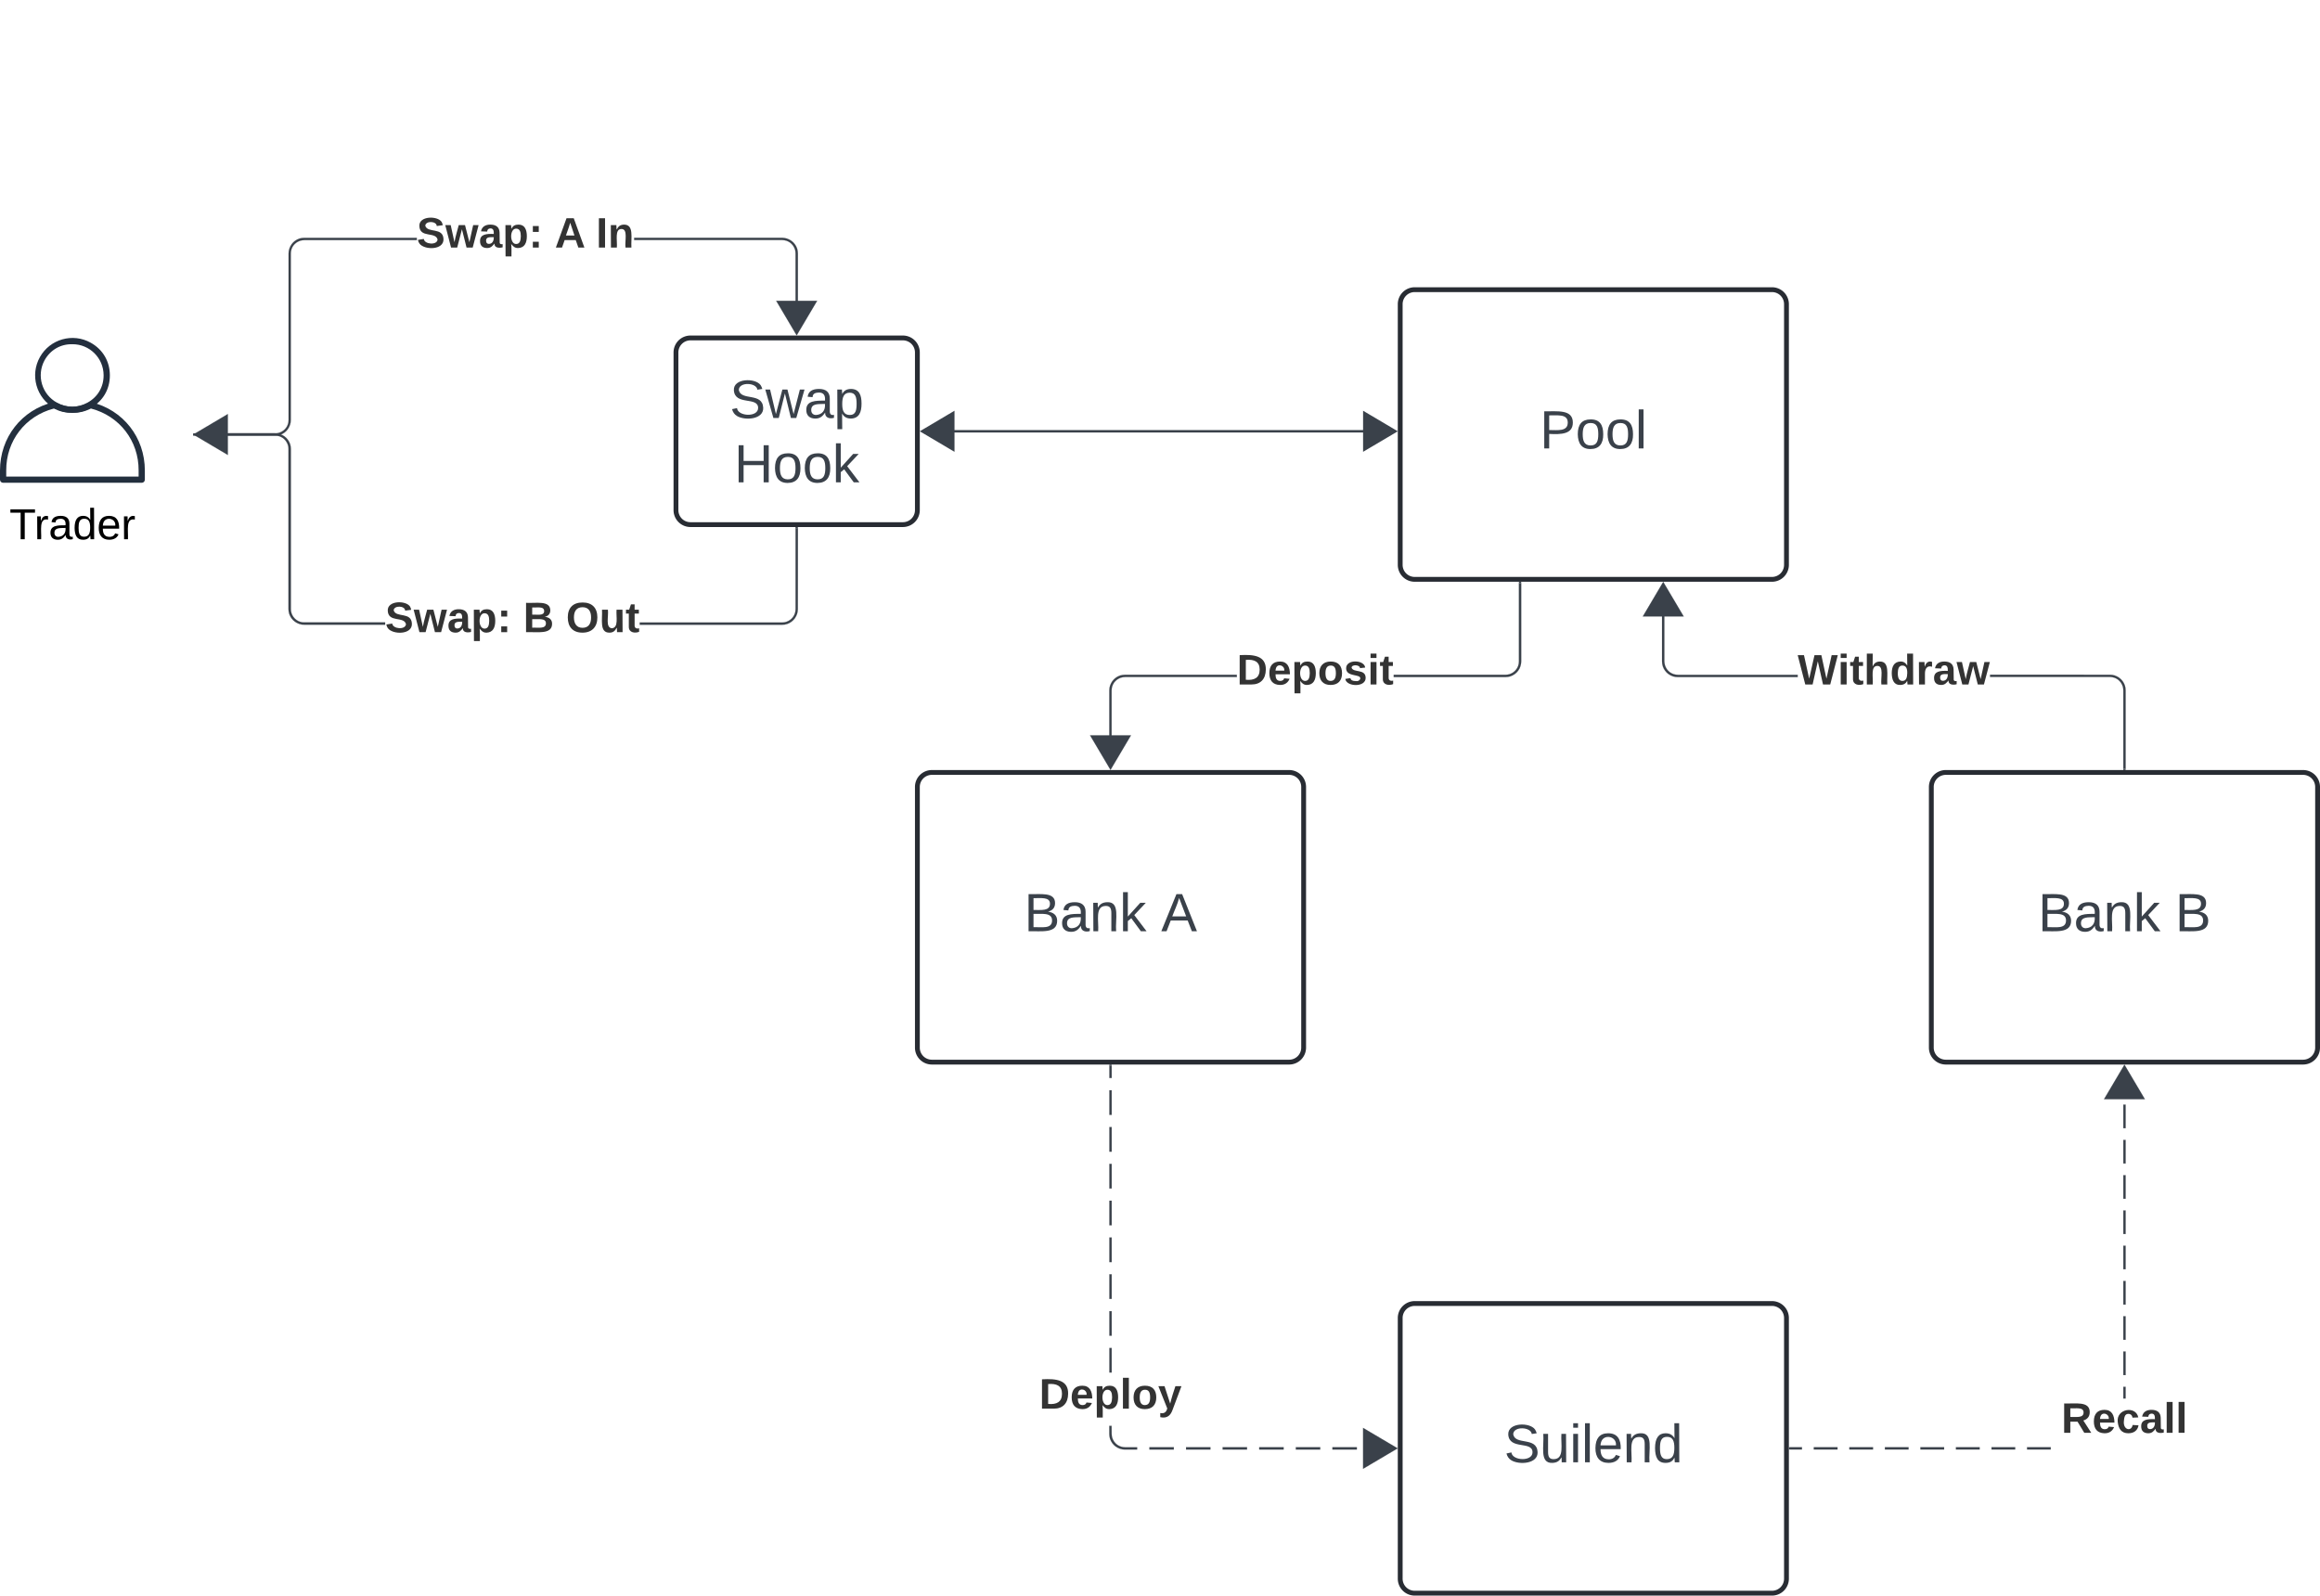 <svg xmlns="http://www.w3.org/2000/svg" xmlns:xlink="http://www.w3.org/1999/xlink" xmlns:lucid="lucid" width="961" height="661"><g transform="translate(-580 -1120)" lucid:page-tab-id="0_0"><path d="M0 0h2000v3000H0z" fill="#fff"/><path d="M1160 1246a6 6 0 0 1 6-6h148a6 6 0 0 1 6 6v108a6 6 0 0 1-6 6h-148a6 6 0 0 1-6-6z" stroke="#282c33" stroke-width="2" fill="#fff"/><use xlink:href="#a" transform="matrix(1,0,0,1,1172,1252) translate(45.809 53.778)"/><path d="M860 1266a6 6 0 0 1 6-6h88a6 6 0 0 1 6 6v65.33a6 6 0 0 1-6 6h-88a6 6 0 0 1-6-6z" stroke="#282c33" stroke-width="2" fill="#fff"/><use xlink:href="#b" transform="matrix(1,0,0,1,872,1272) translate(10.253 21.153)"/><use xlink:href="#c" transform="matrix(1,0,0,1,872,1272) translate(12.105 47.819)"/><path d="M638.74 1320h-57.48c-.66 0-1.26-.57-1.26-1.27v-3.84c0-13.65 8.94-25.1 22.14-28.3.36-.06.66-.03.96.14 4.44 2.4 9.36 2.4 13.8 0 .3-.17.6-.2.9-.13 13.26 3.22 22.2 14.65 22.2 28.3v3.83c0 .7-.6 1.27-1.26 1.27zm-56.16-2.57h54.84v-2.54c.06-12.28-7.92-22.58-19.74-25.65-2.52 1.23-4.86 1.8-7.68 1.8-2.82 0-5.16-.53-7.68-1.8-11.82 3.07-19.8 13.37-19.74 25.64z" stroke="#fff" stroke-opacity="0" fill="#232f3e"/><path d="M610 1290.97c-2.75 0-5.1-.58-7.52-1.92-7.47-4.18-10.13-13.66-5.95-21.12 4.18-7.47 13.63-10.13 21.06-5.95 5.04 2.82 7.92 7.75 7.92 13.54 0 5.82-2.94 10.78-8.05 13.53-2.42 1.3-4.74 1.92-7.46 1.92zm0-28.37c-4.95-.12-9.2 2.4-11.58 6.72-3.37 6.3-1.05 14.1 5.2 17.5 4.06 2.2 8.52 2.2 12.58 0 4.27-2.32 6.75-6.5 6.72-11.4-.03-7.12-5.82-12.85-12.9-12.82z" stroke="#fff" stroke-opacity="0" fill="#232f3e"/><use xlink:href="#d" transform="matrix(1,0,0,1,550,1329) translate(33.9 14.4)"/><path d="M752.63 1219.47h-46.6l-.9.08-.84.2-.8.33-.75.45-.66.56-.57.65-.45.74-.33.8-.2.84-.07.88v69l-.08 1-.24.98-.4.94-.52.87-.66.78-.77.66-.86.53-.94.4-1 .23-.98.07H660.5v-.94h33.48l.88-.07.85-.2.8-.34.75-.45.66-.56.57-.65.45-.74.33-.8.2-.84.07-.88v-69l.08-1 .24-.98.4-.94.52-.87.66-.78.77-.66.86-.53.94-.4 1-.23.98-.07h46.65zm152.38-.87l1 .24.94.4.87.52.78.66.66.77.53.86.4.94.23 1 .08.98v27.15h-.96v-27.1l-.06-.9-.2-.84-.34-.8-.45-.75-.56-.66-.65-.57-.74-.45-.8-.33-.84-.2-.88-.08h-61.32v-.94h61.36zM660.5 1300.47h-.5v-.94h.5z" stroke="#3a414a" stroke-width=".05" fill="#3a414a"/><path d="M910 1258.02l-7.64-12.9h15.28z" fill="#3a414a"/><path d="M910 1258.95l-8.47-14.32h16.94zm-6.8-13.37l6.8 11.5 6.8-11.5z" stroke="#3a414a" stroke-width=".05" fill="#3a414a"/><use xlink:href="#e" transform="matrix(1,0,0,1,752.632,1208.333) translate(0 14.222)"/><use xlink:href="#f" transform="matrix(1,0,0,1,752.632,1208.333) translate(57.185 14.222)"/><use xlink:href="#g" transform="matrix(1,0,0,1,752.632,1208.333) translate(74.272 14.222)"/><path d="M967.87 1298.67h184.26" stroke="#3a414a" fill="none"/><path d="M961.98 1298.67l12.9-7.64v15.27zM1158.02 1298.67l-12.9 7.63v-15.27z" stroke="#3a414a" fill="#3a414a"/><path d="M960 1446a6 6 0 0 1 6-6h148a6 6 0 0 1 6 6v108a6 6 0 0 1-6 6H966a6 6 0 0 1-6-6z" stroke="#282c33" stroke-width="2" fill="#fff"/><use xlink:href="#h" transform="matrix(1,0,0,1,972,1452) translate(32.198 53.778)"/><use xlink:href="#i" transform="matrix(1,0,0,1,972,1452) translate(88.988 53.778)"/><path d="M1160 1666a6 6 0 0 1 6-6h148a6 6 0 0 1 6 6v108a6 6 0 0 1-6 6h-148a6 6 0 0 1-6-6z" stroke="#282c33" stroke-width="2" fill="#fff"/><use xlink:href="#j" transform="matrix(1,0,0,1,1172,1672) translate(31.025 53.778)"/><path d="M1380 1446a6 6 0 0 1 6-6h148a6 6 0 0 1 6 6v108a6 6 0 0 1-6 6h-148a6 6 0 0 1-6-6z" stroke="#282c33" stroke-width="2" fill="#fff"/><use xlink:href="#h" transform="matrix(1,0,0,1,1392,1452) translate(32.198 53.778)"/><use xlink:href="#k" transform="matrix(1,0,0,1,1392,1452) translate(88.988 53.778)"/><path d="M1092.33 1400.47h-46.3l-.9.07-.84.2-.8.34-.75.45-.66.56-.57.65-.45.74-.33.8-.2.84-.08.88v26.1h-.94V1406l.07-1 .24-.98.4-.94.52-.87.66-.78.77-.66.86-.53.94-.4 1-.23.98-.07h46.35zm117.8-6.45l-.1 1-.23.98-.38.94-.54.87-.66.78-.77.66-.87.53-.93.4-1 .23-1 .07h-46.33v-.94h46.3l.9-.07.83-.2.8-.34.74-.45.65-.56.56-.65.47-.74.33-.8.2-.84.07-.88v-32.48h.95z" stroke="#3a414a" stroke-width=".05" fill="#3a414a"/><path d="M1210.12 1361.5h-.95v-.5h.95z" fill="#3a414a"/><path stroke="#3a414a" stroke-width=".05" fill="#3a414a"/><path d="M1040 1438.02l-7.64-12.9h15.28z" fill="#3a414a"/><path d="M1040 1438.95l-8.47-14.32h16.94zm-6.8-13.37l6.8 11.5 6.8-11.5z" stroke="#3a414a" stroke-width=".05" fill="#3a414a"/><use xlink:href="#l" transform="matrix(1,0,0,1,1092.328,1389.333) translate(0 14.222)"/><path d="M1454.02 1399.53l1 .07.98.24.94.4.87.52.78.66.66.77.53.86.4.94.23 1 .07.98v32.52h-.94v-32.48l-.07-.88-.2-.85-.34-.8-.45-.75-.56-.66-.65-.57-.74-.45-.8-.33-.84-.2-.88-.08h-49.67v-.94zm-184.52-4.67l.2.85.34.8.45.75.55.66.66.57.75.45.8.33.84.2.88.08h49.67v.94h-49.7l-1-.07-1-.24-.93-.4-.87-.52-.77-.66-.66-.77-.53-.86-.4-.94-.24-1-.08-.98v-26.15h.95v26.1z" stroke="#3a414a" stroke-width=".05" fill="#3a414a"/><path d="M1460.47 1439h-.94v-.5h.94z" fill="#3a414a"/><path stroke="#3a414a" stroke-width=".05" fill="#3a414a"/><path d="M1276.6 1374.9h-15.28l7.64-12.92z" fill="#3a414a"/><path d="M1277.43 1375.37h-16.94l8.46-14.32zm-15.28-.95h13.6l-6.8-11.5z" stroke="#3a414a" stroke-width=".05" fill="#3a414a"/><use xlink:href="#m" transform="matrix(1,0,0,1,1324.652,1389.333) translate(0 14.222)"/><path d="M1040.47 1713.98l.07.88.2.85.34.8.45.75.56.66.65.57.74.45.8.33.84.2.88.08h5.03v.94h-5.07l-1-.07-.98-.24-.94-.4-.87-.52-.78-.66-.66-.77-.53-.86-.4-.94-.23-1-.07-.98v-3.35h.94zm25.74 6.5h-10.1v-.95h10.12zm15.18 0h-10.1v-.95h10.1zm15.16 0h-10.1v-.95h10.1zm15.16 0h-10.1v-.95h10.1zm15.16 0h-10.1v-.95h10.1zm15.16 0h-10.1v-.95h10.1zm10.1 0h-5.05v-.95h5.06zm-111.64-31.9h-.95v-10.16h.94zm0-15.25h-.95v-10.16h.94zm0-15.25h-.95v-10.16h.94zm0-15.25h-.95v-10.16h.94zm0-15.25h-.95v-10.16h.94zm0-15.25h-.95v-10.16h.94zm0-15.25h-.95v-10.16h.94zm0-15.25h-.95v-10.16h.94zm0-15.25h-.95v-5.08h.94z" stroke="#3a414a" stroke-width=".05" fill="#3a414a"/><path d="M1040.47 1561.5h-.94v-.5h.94z" fill="#3a414a"/><path stroke="#3a414a" stroke-width=".05" fill="#3a414a"/><path d="M1158.02 1720l-12.9 7.64v-15.28z" fill="#3a414a"/><path d="M1158.95 1720l-14.32 8.47v-16.94zm-13.37 6.8l11.5-6.8-11.5-6.8z" stroke="#3a414a" stroke-width=".05" fill="#3a414a"/><use xlink:href="#n" transform="matrix(1,0,0,1,1010.444,1689.333) translate(0 14.222)"/><path d="M1429.46 1720.47h-9.8v-.94h9.8zm-14.72 0h-9.8v-.94h9.8zm-14.72 0h-9.82v-.94h9.82zm-14.72 0h-9.82v-.94h9.82zm-14.73 0h-9.8v-.94h9.8zm-14.72 0h-9.8v-.94h9.8zm-14.72 0h-9.82l.02-.94h9.8zm-14.72 0h-4.9v-.94h4.9zm134.07-21.14h-.94v-4.8h.94zm0-9.68h-.94v-9.75h.94zm0-14.62h-.94v-9.74h.94zm0-14.6h-.94v-9.75h.94zm0-14.62h-.94v-9.73h.94zm0-14.6h-.94v-9.75h.94zm0-14.62h-.94v-9.74h.94zm0-14.6h-.94v-9.75h.94zm0-14.62h-.94v-9.74h.94zm0-14.62h-.94v-4.87h.94z" stroke="#3a414a" stroke-width=".05" fill="#3a414a"/><path d="M1467.64 1574.9h-15.28l7.64-12.92z" fill="#3a414a"/><path d="M1468.47 1575.37h-16.94l8.47-14.32zm-15.27-.95h13.6l-6.8-11.5z" stroke="#3a414a" stroke-width=".05" fill="#3a414a"/><path d="M1321.5 1720.47h-.5v-.94h.5z" fill="#3a414a"/><path stroke="#3a414a" stroke-width=".05" fill="#3a414a"/><use xlink:href="#o" transform="matrix(1,0,0,1,1433.852,1699.333) translate(0 14.222)"/><path d="M695 1299.6l1 .24.94.4.87.52.78.66.66.77.53.86.4.94.23 1 .08.98v66.34l.06.88.2.84.34.8.45.74.56.66.65.56.74.46.8.33.84.2.88.06h33.52v.95h-33.56l-1-.07-.98-.24-.94-.4-.87-.53-.78-.66-.66-.76-.53-.87-.4-.93-.23-1-.08-1v-66.32l-.06-.88-.2-.85-.34-.8-.45-.75-.56-.66-.65-.57-.74-.45-.8-.33-.84-.2-.88-.08h-27.1v-.94H694zm215.48 72.75l-.08 1-.24 1-.4.92-.52.87-.66.77-.77.67-.86.53-.94.4-1 .23-.98.08h-59.04v-.94h59l.88-.07.85-.2.8-.34.75-.46.66-.56.57-.66.45-.74.33-.8.2-.84.07-.88v-33.5h.96z" stroke="#3a414a" stroke-width=".05" fill="#3a414a"/><path d="M910.48 1338.85h-.96v-.52h.96z" fill="#3a414a"/><path stroke="#3a414a" stroke-width=".05" fill="#3a414a"/><path d="M673.9 1307.64l-12.92-7.64 12.9-7.64z" fill="#3a414a"/><path d="M674.37 1308.47l-14.32-8.47 14.32-8.47zM661.9 1300l11.52 6.8v-13.6z" stroke="#3a414a" stroke-width=".05" fill="#3a414a"/><g><use xlink:href="#e" transform="matrix(1,0,0,1,739.544,1367.667) translate(0 14.222)"/><use xlink:href="#p" transform="matrix(1,0,0,1,739.544,1367.667) translate(57.185 14.222)"/><use xlink:href="#q" transform="matrix(1,0,0,1,739.544,1367.667) translate(74.914 14.222)"/></g><path d="M860 1126a6 6 0 0 1 6-6h88a6 6 0 0 1 6 6v65.33a6 6 0 0 1-6 6h-88a6 6 0 0 1-6-6z" stroke="#000" stroke-opacity="0" stroke-width="2" fill-opacity="0"/><defs><path fill="#3a414a" d="M30-248c87 1 191-15 191 75 0 78-77 80-158 76V0H30v-248zm33 125c57 0 124 11 124-50 0-59-68-47-124-48v98" id="r"/><path fill="#3a414a" d="M100-194c62-1 85 37 85 99 1 63-27 99-86 99S16-35 15-95c0-66 28-99 85-99zM99-20c44 1 53-31 53-75 0-43-8-75-51-75s-53 32-53 75 10 74 51 75" id="s"/><path fill="#3a414a" d="M24 0v-261h32V0H24" id="t"/><g id="a"><use transform="matrix(0.062,0,0,0.062,0,0)" xlink:href="#r"/><use transform="matrix(0.062,0,0,0.062,14.815,0)" xlink:href="#s"/><use transform="matrix(0.062,0,0,0.062,27.16,0)" xlink:href="#s"/><use transform="matrix(0.062,0,0,0.062,39.506,0)" xlink:href="#t"/></g><path fill="#3a414a" d="M185-189c-5-48-123-54-124 2 14 75 158 14 163 119 3 78-121 87-175 55-17-10-28-26-33-46l33-7c5 56 141 63 141-1 0-78-155-14-162-118-5-82 145-84 179-34 5 7 8 16 11 25" id="u"/><path fill="#3a414a" d="M206 0h-36l-40-164L89 0H53L-1-190h32L70-26l43-164h34l41 164 42-164h31" id="v"/><path fill="#3a414a" d="M141-36C126-15 110 5 73 4 37 3 15-17 15-53c-1-64 63-63 125-63 3-35-9-54-41-54-24 1-41 7-42 31l-33-3c5-37 33-52 76-52 45 0 72 20 72 64v82c-1 20 7 32 28 27v20c-31 9-61-2-59-35zM48-53c0 20 12 33 32 33 41-3 63-29 60-74-43 2-92-5-92 41" id="w"/><path fill="#3a414a" d="M115-194c55 1 70 41 70 98S169 2 115 4C84 4 66-9 55-30l1 105H24l-1-265h31l2 30c10-21 28-34 59-34zm-8 174c40 0 45-34 45-75s-6-73-45-74c-42 0-51 32-51 76 0 43 10 73 51 73" id="x"/><g id="b"><use transform="matrix(0.062,0,0,0.062,0,0)" xlink:href="#u"/><use transform="matrix(0.062,0,0,0.062,14.815,0)" xlink:href="#v"/><use transform="matrix(0.062,0,0,0.062,30.802,0)" xlink:href="#w"/><use transform="matrix(0.062,0,0,0.062,43.148,0)" xlink:href="#x"/></g><path fill="#3a414a" d="M197 0v-115H63V0H30v-248h33v105h134v-105h34V0h-34" id="y"/><path fill="#3a414a" d="M143 0L79-87 56-68V0H24v-261h32v163l83-92h37l-77 82L181 0h-38" id="z"/><g id="c"><use transform="matrix(0.062,0,0,0.062,0,0)" xlink:href="#y"/><use transform="matrix(0.062,0,0,0.062,15.988,0)" xlink:href="#s"/><use transform="matrix(0.062,0,0,0.062,28.333,0)" xlink:href="#s"/><use transform="matrix(0.062,0,0,0.062,40.679,0)" xlink:href="#z"/></g><path d="M127-220V0H93v-220H8v-28h204v28h-85" id="A"/><path d="M114-163C36-179 61-72 57 0H25l-1-190h30c1 12-1 29 2 39 6-27 23-49 58-41v29" id="B"/><path d="M141-36C126-15 110 5 73 4 37 3 15-17 15-53c-1-64 63-63 125-63 3-35-9-54-41-54-24 1-41 7-42 31l-33-3c5-37 33-52 76-52 45 0 72 20 72 64v82c-1 20 7 32 28 27v20c-31 9-61-2-59-35zM48-53c0 20 12 33 32 33 41-3 63-29 60-74-43 2-92-5-92 41" id="C"/><path d="M85-194c31 0 48 13 60 33l-1-100h32l1 261h-30c-2-10 0-23-3-31C134-8 116 4 85 4 32 4 16-35 15-94c0-66 23-100 70-100zm9 24c-40 0-46 34-46 75 0 40 6 74 45 74 42 0 51-32 51-76 0-42-9-74-50-73" id="D"/><path d="M100-194c63 0 86 42 84 106H49c0 40 14 67 53 68 26 1 43-12 49-29l28 8c-11 28-37 45-77 45C44 4 14-33 15-96c1-61 26-98 85-98zm52 81c6-60-76-77-97-28-3 7-6 17-6 28h103" id="E"/><g id="d"><use transform="matrix(0.05,0,0,0.05,0,0)" xlink:href="#A"/><use transform="matrix(0.05,0,0,0.05,10.3,0)" xlink:href="#B"/><use transform="matrix(0.05,0,0,0.05,16.25,0)" xlink:href="#C"/><use transform="matrix(0.05,0,0,0.05,26.25,0)" xlink:href="#D"/><use transform="matrix(0.05,0,0,0.05,36.25,0)" xlink:href="#E"/><use transform="matrix(0.05,0,0,0.05,46.25,0)" xlink:href="#B"/></g><path fill="#333" d="M169-182c-1-43-94-46-97-3 18 66 151 10 154 114 3 95-165 93-204 36-6-8-10-19-12-30l50-8c3 46 112 56 116 5-17-69-150-10-154-114-4-87 153-88 188-35 5 8 8 18 10 28" id="F"/><path fill="#333" d="M231 0h-52l-39-155L100 0H48L-1-190h46L77-45c9-52 24-97 36-145h53l37 145 32-145h46" id="G"/><path fill="#333" d="M133-34C117-15 103 5 69 4 32 3 11-16 11-54c-1-60 55-63 116-61 1-26-3-47-28-47-18 1-26 9-28 27l-52-2c7-38 36-58 82-57s74 22 75 68l1 82c-1 14 12 18 25 15v27c-30 8-71 5-69-32zm-48 3c29 0 43-24 42-57-32 0-66-3-65 30 0 17 8 27 23 27" id="H"/><path fill="#333" d="M135-194c53 0 70 44 70 98 0 56-19 98-73 100-31 1-45-17-59-34 3 33 2 69 2 105H25l-1-265h48c2 10 0 23 3 31 11-24 29-35 60-35zM114-30c33 0 39-31 40-66 0-38-9-64-40-64-56 0-55 130 0 130" id="I"/><path fill="#333" d="M35-132v-50h50v50H35zM35 0v-49h50V0H35" id="J"/><g id="e"><use transform="matrix(0.049,0,0,0.049,0,0)" xlink:href="#F"/><use transform="matrix(0.049,0,0,0.049,11.852,0)" xlink:href="#G"/><use transform="matrix(0.049,0,0,0.049,25.679,0)" xlink:href="#H"/><use transform="matrix(0.049,0,0,0.049,35.556,0)" xlink:href="#I"/><use transform="matrix(0.049,0,0,0.049,46.37,0)" xlink:href="#J"/></g><path fill="#333" d="M199 0l-22-63H83L61 0H9l90-248h61L250 0h-51zm-33-102l-36-108c-10 38-24 72-36 108h72" id="K"/><use transform="matrix(0.049,0,0,0.049,0,0)" xlink:href="#K" id="f"/><path fill="#333" d="M24 0v-248h52V0H24" id="L"/><path fill="#333" d="M135-194c87-1 58 113 63 194h-50c-7-57 23-157-34-157-59 0-34 97-39 157H25l-1-190h47c2 12-1 28 3 38 12-26 28-41 61-42" id="M"/><g id="g"><use transform="matrix(0.049,0,0,0.049,0,0)" xlink:href="#L"/><use transform="matrix(0.049,0,0,0.049,4.938,0)" xlink:href="#M"/></g><path fill="#3a414a" d="M160-131c35 5 61 23 61 61C221 17 115-2 30 0v-248c76 3 177-17 177 60 0 33-19 50-47 57zm-97-11c50-1 110 9 110-42 0-47-63-36-110-37v79zm0 115c55-2 124 14 124-45 0-56-70-42-124-44v89" id="N"/><path fill="#3a414a" d="M117-194c89-4 53 116 60 194h-32v-121c0-31-8-49-39-48C34-167 62-67 57 0H25l-1-190h30c1 10-1 24 2 32 11-22 29-35 61-36" id="O"/><g id="h"><use transform="matrix(0.062,0,0,0.062,0,0)" xlink:href="#N"/><use transform="matrix(0.062,0,0,0.062,14.815,0)" xlink:href="#w"/><use transform="matrix(0.062,0,0,0.062,27.16,0)" xlink:href="#O"/><use transform="matrix(0.062,0,0,0.062,39.506,0)" xlink:href="#z"/></g><path fill="#3a414a" d="M205 0l-28-72H64L36 0H1l101-248h38L239 0h-34zm-38-99l-47-123c-12 45-31 82-46 123h93" id="P"/><use transform="matrix(0.062,0,0,0.062,0,0)" xlink:href="#P" id="i"/><path fill="#3a414a" d="M84 4C-5 8 30-112 23-190h32v120c0 31 7 50 39 49 72-2 45-101 50-169h31l1 190h-30c-1-10 1-25-2-33-11 22-28 36-60 37" id="Q"/><path fill="#3a414a" d="M24-231v-30h32v30H24zM24 0v-190h32V0H24" id="R"/><path fill="#3a414a" d="M100-194c63 0 86 42 84 106H49c0 40 14 67 53 68 26 1 43-12 49-29l28 8c-11 28-37 45-77 45C44 4 14-33 15-96c1-61 26-98 85-98zm52 81c6-60-76-77-97-28-3 7-6 17-6 28h103" id="S"/><path fill="#3a414a" d="M85-194c31 0 48 13 60 33l-1-100h32l1 261h-30c-2-10 0-23-3-31C134-8 116 4 85 4 32 4 16-35 15-94c0-66 23-100 70-100zm9 24c-40 0-46 34-46 75 0 40 6 74 45 74 42 0 51-32 51-76 0-42-9-74-50-73" id="T"/><g id="j"><use transform="matrix(0.062,0,0,0.062,0,0)" xlink:href="#u"/><use transform="matrix(0.062,0,0,0.062,14.815,0)" xlink:href="#Q"/><use transform="matrix(0.062,0,0,0.062,27.16,0)" xlink:href="#R"/><use transform="matrix(0.062,0,0,0.062,32.037,0)" xlink:href="#t"/><use transform="matrix(0.062,0,0,0.062,36.914,0)" xlink:href="#S"/><use transform="matrix(0.062,0,0,0.062,49.259,0)" xlink:href="#O"/><use transform="matrix(0.062,0,0,0.062,61.605,0)" xlink:href="#T"/></g><use transform="matrix(0.062,0,0,0.062,0,0)" xlink:href="#N" id="k"/><path fill="#333" d="M24-248c120-7 223 5 221 122C244-46 201 0 124 0H24v-248zM76-40c74 7 117-18 117-86 0-67-45-88-117-82v168" id="U"/><path fill="#333" d="M185-48c-13 30-37 53-82 52C43 2 14-33 14-96s30-98 90-98c62 0 83 45 84 108H66c0 31 8 55 39 56 18 0 30-7 34-22zm-45-69c5-46-57-63-70-21-2 6-4 13-4 21h74" id="V"/><path fill="#333" d="M110-194c64 0 96 36 96 99 0 64-35 99-97 99-61 0-95-36-95-99 0-62 34-99 96-99zm-1 164c35 0 45-28 45-65 0-40-10-65-43-65-34 0-45 26-45 65 0 36 10 65 43 65" id="W"/><path fill="#333" d="M137-138c1-29-70-34-71-4 15 46 118 7 119 86 1 83-164 76-172 9l43-7c4 19 20 25 44 25 33 8 57-30 24-41C81-84 22-81 20-136c-2-80 154-74 161-7" id="X"/><path fill="#333" d="M25-224v-37h50v37H25zM25 0v-190h50V0H25" id="Y"/><path fill="#333" d="M115-3C79 11 28 4 28-45v-112H4v-33h27l15-45h31v45h36v33H77v99c-1 23 16 31 38 25v30" id="Z"/><g id="l"><use transform="matrix(0.049,0,0,0.049,0,0)" xlink:href="#U"/><use transform="matrix(0.049,0,0,0.049,12.79,0)" xlink:href="#V"/><use transform="matrix(0.049,0,0,0.049,22.667,0)" xlink:href="#I"/><use transform="matrix(0.049,0,0,0.049,33.481,0)" xlink:href="#W"/><use transform="matrix(0.049,0,0,0.049,44.296,0)" xlink:href="#X"/><use transform="matrix(0.049,0,0,0.049,54.173,0)" xlink:href="#Y"/><use transform="matrix(0.049,0,0,0.049,59.111,0)" xlink:href="#Z"/></g><path fill="#333" d="M275 0h-61l-44-196L126 0H64L0-248h53L97-49l45-199h58l43 199 44-199h52" id="aa"/><path fill="#333" d="M114-157C55-157 80-60 75 0H25v-261h50l-1 109c12-26 28-41 61-42 86-1 58 113 63 194h-50c-7-57 23-157-34-157" id="ab"/><path fill="#333" d="M88-194c31-1 46 15 58 34l-1-101h50l1 261h-48c-2-10 0-23-3-31C134-8 116 4 84 4 32 4 16-41 15-95c0-56 19-97 73-99zm17 164c33 0 40-30 41-66 1-37-9-64-41-64s-38 30-39 65c0 43 13 65 39 65" id="ac"/><path fill="#333" d="M135-150c-39-12-60 13-60 57V0H25l-1-190h47c2 13-1 29 3 40 6-28 27-53 61-41v41" id="ad"/><g id="m"><use transform="matrix(0.049,0,0,0.049,0,0)" xlink:href="#aa"/><use transform="matrix(0.049,0,0,0.049,16.593,0)" xlink:href="#Y"/><use transform="matrix(0.049,0,0,0.049,21.531,0)" xlink:href="#Z"/><use transform="matrix(0.049,0,0,0.049,27.407,0)" xlink:href="#ab"/><use transform="matrix(0.049,0,0,0.049,38.222,0)" xlink:href="#ac"/><use transform="matrix(0.049,0,0,0.049,49.037,0)" xlink:href="#ad"/><use transform="matrix(0.049,0,0,0.049,55.951,0)" xlink:href="#H"/><use transform="matrix(0.049,0,0,0.049,65.827,0)" xlink:href="#G"/></g><path fill="#333" d="M25 0v-261h50V0H25" id="ae"/><path fill="#333" d="M123 10C108 53 80 86 19 72V37c35 8 53-11 59-39L3-190h52l48 148c12-52 28-100 44-148h51" id="af"/><g id="n"><use transform="matrix(0.049,0,0,0.049,0,0)" xlink:href="#U"/><use transform="matrix(0.049,0,0,0.049,12.79,0)" xlink:href="#V"/><use transform="matrix(0.049,0,0,0.049,22.667,0)" xlink:href="#I"/><use transform="matrix(0.049,0,0,0.049,33.481,0)" xlink:href="#ae"/><use transform="matrix(0.049,0,0,0.049,38.42,0)" xlink:href="#W"/><use transform="matrix(0.049,0,0,0.049,49.235,0)" xlink:href="#af"/></g><path fill="#333" d="M240-174c0 40-23 61-54 70L253 0h-59l-57-94H76V0H24v-248c93 4 217-23 216 74zM76-134c48-2 112 12 112-38 0-48-66-32-112-35v73" id="ag"/><path fill="#333" d="M190-63c-7 42-38 67-86 67-59 0-84-38-90-98-12-110 154-137 174-36l-49 2c-2-19-15-32-35-32-30 0-35 28-38 64-6 74 65 87 74 30" id="ah"/><g id="o"><use transform="matrix(0.049,0,0,0.049,0,0)" xlink:href="#ag"/><use transform="matrix(0.049,0,0,0.049,12.79,0)" xlink:href="#V"/><use transform="matrix(0.049,0,0,0.049,22.667,0)" xlink:href="#ah"/><use transform="matrix(0.049,0,0,0.049,32.543,0)" xlink:href="#H"/><use transform="matrix(0.049,0,0,0.049,42.42,0)" xlink:href="#ae"/><use transform="matrix(0.049,0,0,0.049,47.358,0)" xlink:href="#ae"/></g><path fill="#333" d="M182-130c37 4 62 22 62 59C244 23 116-4 24 0v-248c84 5 203-23 205 63 0 31-19 50-47 55zM76-148c40-3 101 13 101-30 0-44-60-28-101-31v61zm0 110c48-3 116 14 116-37 0-48-69-32-116-35v72" id="ai"/><use transform="matrix(0.049,0,0,0.049,0,0)" xlink:href="#ai" id="p"/><path fill="#333" d="M140-251c80 0 125 45 125 126S219 4 139 4C58 4 15-44 15-125s44-126 125-126zm-1 214c52 0 73-35 73-88 0-50-21-86-72-86-52 0-73 35-73 86s22 88 72 88" id="aj"/><path fill="#333" d="M85 4C-2 5 27-109 22-190h50c7 57-23 150 33 157 60-5 35-97 40-157h50l1 190h-47c-2-12 1-28-3-38-12 25-28 42-61 42" id="ak"/><g id="q"><use transform="matrix(0.049,0,0,0.049,0,0)" xlink:href="#aj"/><use transform="matrix(0.049,0,0,0.049,13.827,0)" xlink:href="#ak"/><use transform="matrix(0.049,0,0,0.049,24.642,0)" xlink:href="#Z"/></g></defs></g></svg>